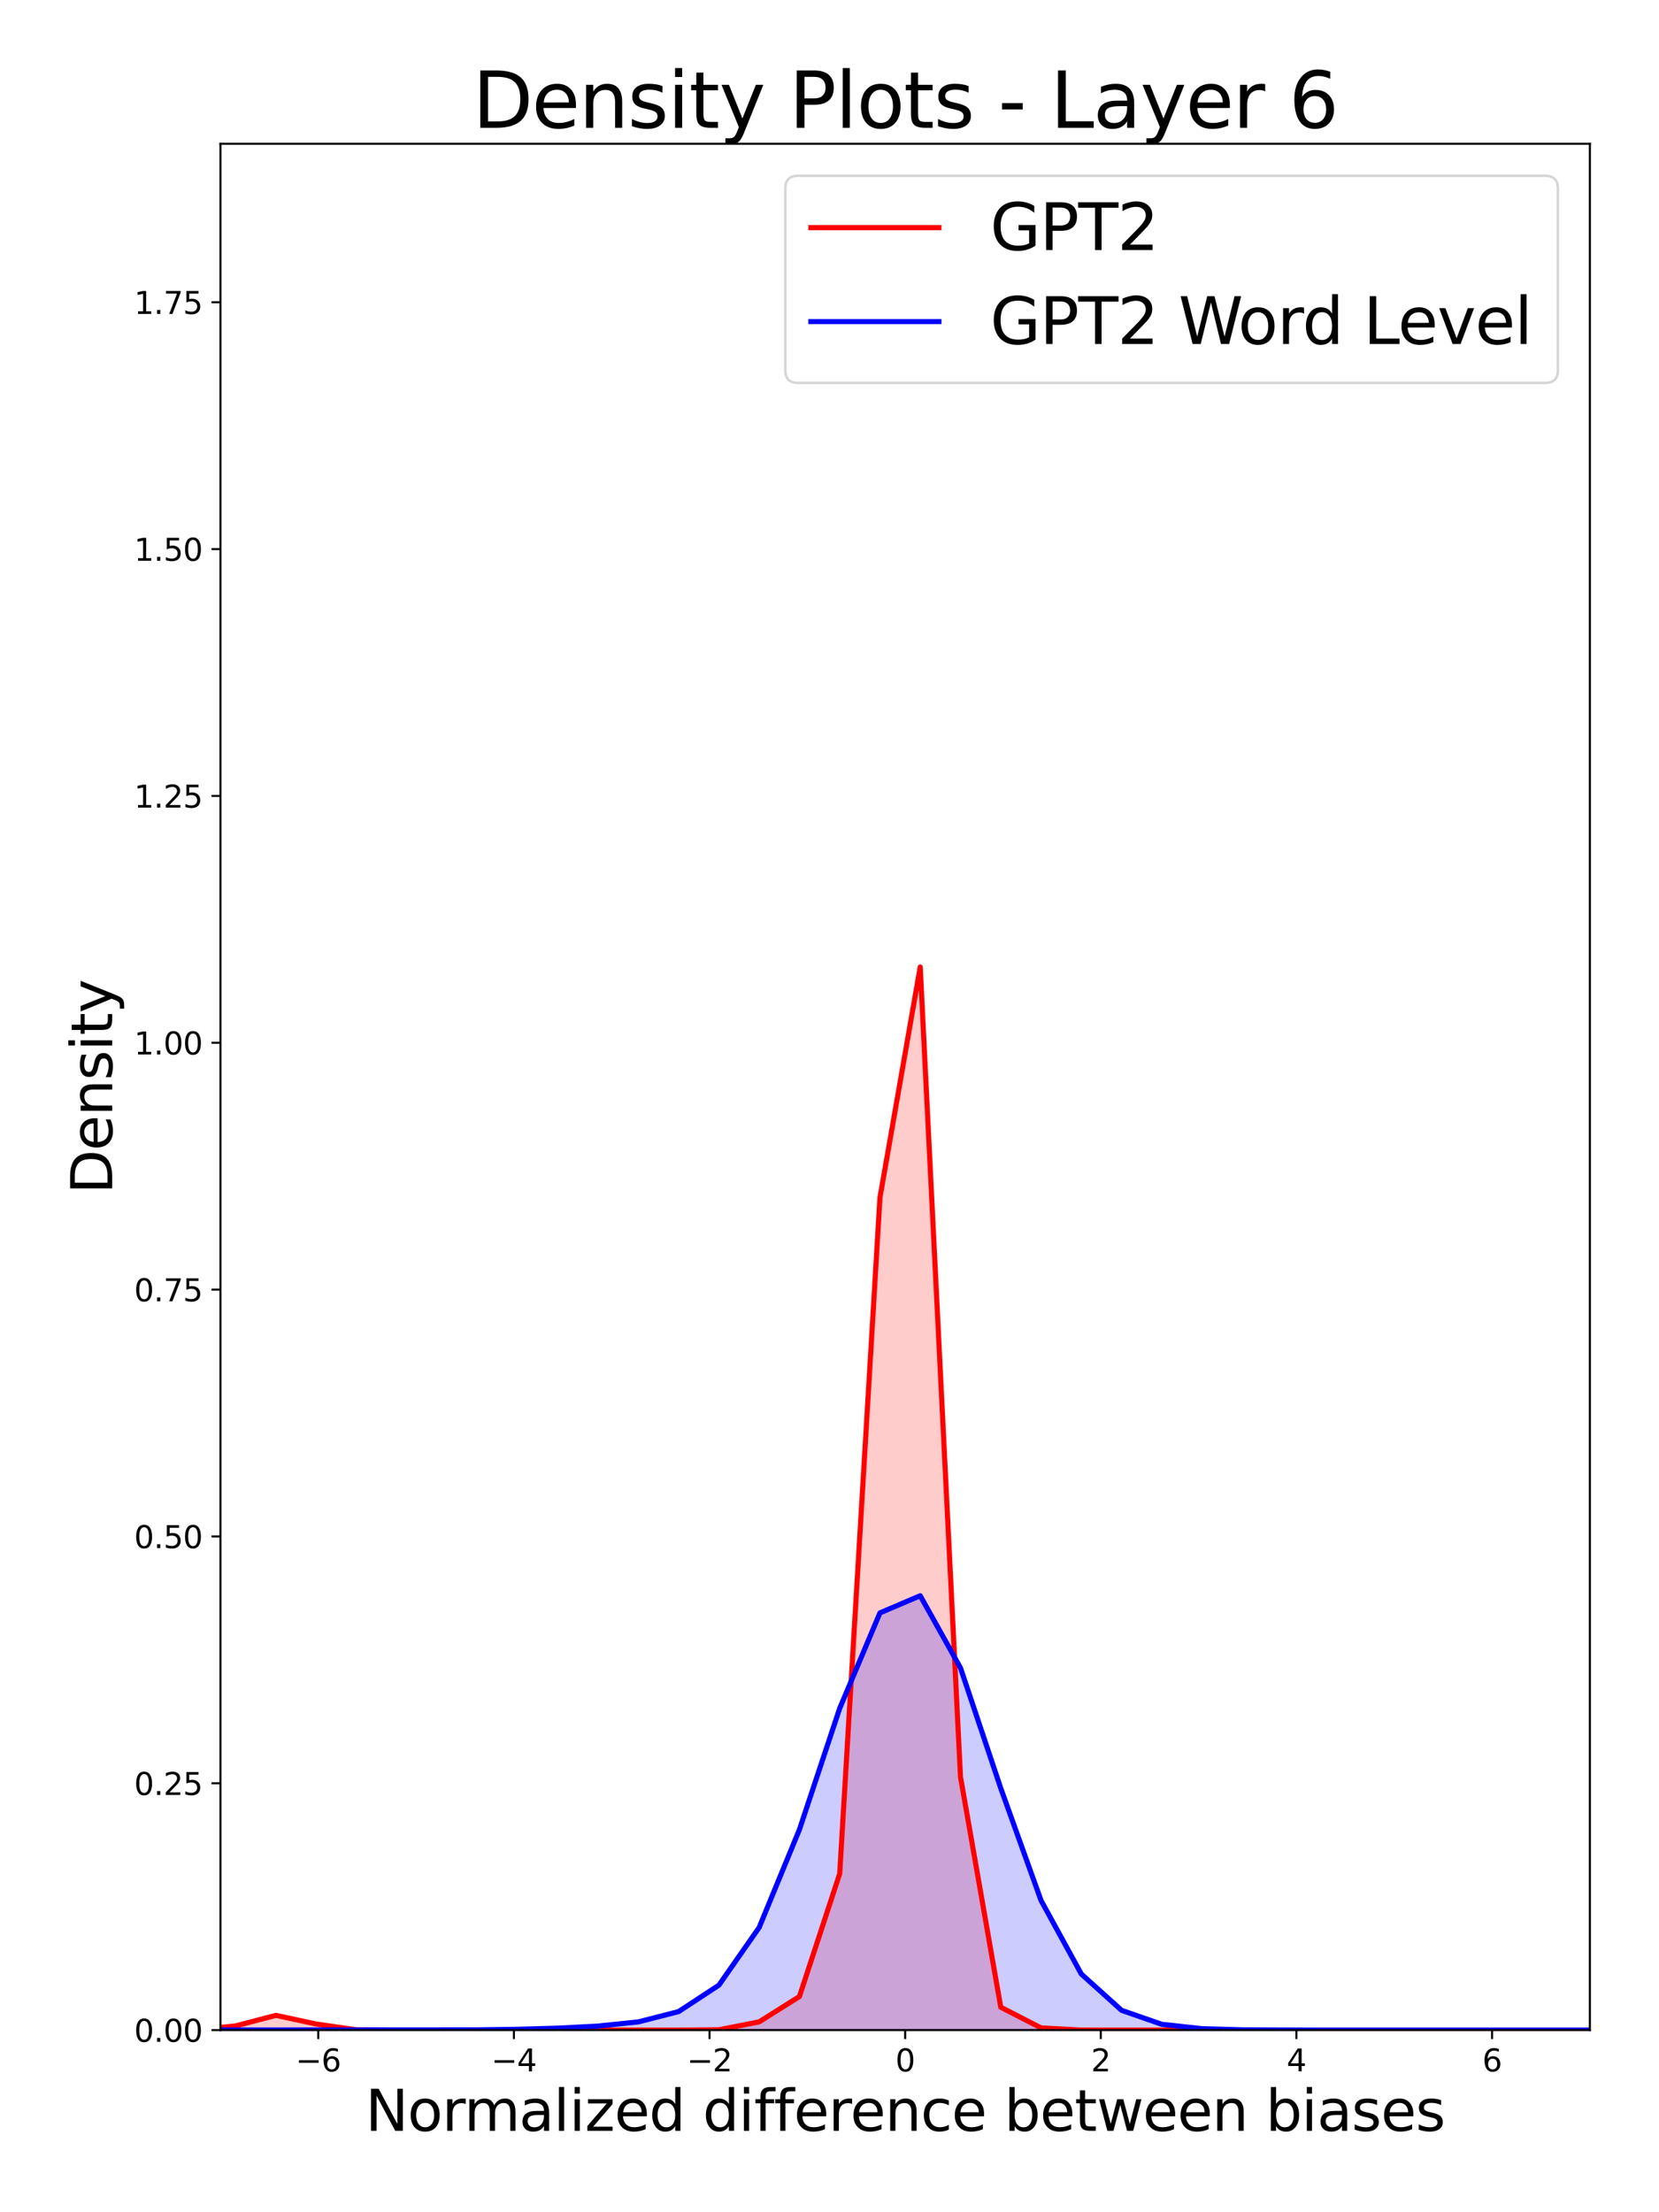 <?xml version="1.0" encoding="utf-8" standalone="no"?>
<!DOCTYPE svg PUBLIC "-//W3C//DTD SVG 1.1//EN"
  "http://www.w3.org/Graphics/SVG/1.1/DTD/svg11.dtd">
<svg xmlns:xlink="http://www.w3.org/1999/xlink" width="648pt" height="864pt" viewBox="0 0 648 864" xmlns="http://www.w3.org/2000/svg" version="1.1">
 <defs>
  <style type="text/css">*{stroke-linejoin: round; stroke-linecap: butt}</style>
 </defs>
 <g id="figure_1">
  <g id="patch_1">
   <path d="M 0 864 
L 648 864 
L 648 0 
L 0 0 
z
" style="fill: #ffffff"/>
  </g>
  <g id="axes_1">
   <g id="patch_2">
    <path d="M 86.105 792.88 
L 621 792.88 
L 621 56.16 
L 86.105 56.16 
z
" style="fill: #ffffff"/>
   </g>
   <g id="PolyCollection_1">
    <path d="M -568.598 792.88 
L -568.598 792.88 
L -552.869 792.88 
L -537.139 792.88 
L -521.41 792.88 
L -505.68 792.88 
L -489.951 792.88 
L -474.222 792.88 
L -458.492 792.88 
L -442.763 792.88 
L -427.033 792.88 
L -411.304 792.88 
L -395.574 792.88 
L -379.845 792.88 
L -364.115 792.88 
L -348.386 792.88 
L -332.656 792.88 
L -316.927 792.88 
L -301.198 792.88 
L -285.468 792.88 
L -269.739 792.88 
L -254.009 792.88 
L -238.28 792.88 
L -222.55 792.88 
L -206.821 792.88 
L -191.091 792.88 
L -175.362 792.88 
L -159.632 792.88 
L -143.903 792.88 
L -128.174 792.88 
L -112.444 792.88 
L -96.715 792.88 
L -80.985 792.88 
L -65.256 792.88 
L -49.526 792.88 
L -33.797 792.88 
L -18.067 792.88 
L -2.338 792.88 
L 13.391 792.88 
L 29.121 792.88 
L 44.85 792.88 
L 60.58 792.88 
L 76.309 792.825 
L 92.039 791.234 
L 107.768 787.11 
L 123.498 790.501 
L 139.227 792.765 
L 154.957 792.879 
L 170.686 792.88 
L 186.415 792.88 
L 202.145 792.88 
L 217.874 792.88 
L 233.604 792.88 
L 249.333 792.88 
L 265.063 792.879 
L 280.792 792.74 
L 296.522 789.657 
L 312.251 779.757 
L 327.981 731.8 
L 343.71 467.688 
L 359.439 377.663 
L 375.169 694.002 
L 390.898 783.934 
L 406.628 792.009 
L 422.357 792.864 
L 438.087 792.88 
L 453.816 792.88 
L 469.546 792.88 
L 485.275 792.88 
L 501.005 792.88 
L 516.734 792.88 
L 532.463 792.88 
L 548.193 792.88 
L 563.922 792.88 
L 579.652 792.88 
L 595.381 792.88 
L 611.111 792.88 
L 626.84 792.88 
L 642.57 792.88 
L 658.299 792.88 
L 674.029 792.88 
L 689.758 792.88 
L 705.487 792.88 
L 721.217 792.88 
L 736.946 792.88 
L 752.676 792.88 
L 768.405 792.88 
L 784.135 792.88 
L 799.864 792.88 
L 815.594 792.88 
L 831.323 792.88 
L 847.052 792.88 
L 862.782 792.88 
L 878.511 792.88 
L 894.241 792.88 
L 909.97 792.88 
L 925.7 792.88 
L 941.429 792.88 
L 957.159 792.88 
L 972.888 792.88 
L 988.618 792.88 
L 1004.347 792.88 
L 1020.076 792.88 
L 1035.806 792.88 
L 1051.535 792.88 
L 1067.265 792.88 
L 1082.994 792.88 
L 1098.724 792.88 
L 1114.453 792.88 
L 1130.183 792.88 
L 1145.912 792.88 
L 1161.642 792.88 
L 1177.371 792.88 
L 1193.1 792.88 
L 1208.83 792.88 
L 1224.559 792.88 
L 1240.289 792.88 
L 1256.018 792.88 
L 1271.748 792.88 
L 1287.477 792.88 
L 1303.207 792.88 
L 1318.936 792.88 
L 1334.666 792.88 
L 1350.395 792.88 
L 1366.124 792.88 
L 1381.854 792.88 
L 1397.583 792.88 
L 1413.313 792.88 
L 1429.042 792.88 
L 1444.772 792.88 
L 1460.501 792.88 
L 1476.231 792.88 
L 1491.96 792.88 
L 1507.69 792.88 
L 1523.419 792.88 
L 1539.148 792.88 
L 1554.878 792.88 
L 1570.607 792.88 
L 1586.337 792.88 
L 1602.066 792.88 
L 1617.796 792.88 
L 1633.525 792.88 
L 1649.255 792.88 
L 1664.984 792.88 
L 1680.713 792.88 
L 1696.443 792.88 
L 1712.172 792.88 
L 1727.902 792.88 
L 1743.631 792.88 
L 1759.361 792.88 
L 1775.09 792.88 
L 1790.82 792.88 
L 1806.549 792.88 
L 1822.279 792.88 
L 1838.008 792.88 
L 1853.737 792.88 
L 1869.467 792.88 
L 1885.196 792.88 
L 1900.926 792.88 
L 1916.655 792.88 
L 1932.385 792.88 
L 1948.114 792.88 
L 1963.844 792.88 
L 1979.573 792.88 
L 1995.303 792.88 
L 2011.032 792.88 
L 2026.761 792.88 
L 2042.491 792.88 
L 2058.22 792.88 
L 2073.95 792.88 
L 2089.679 792.88 
L 2105.409 792.88 
L 2121.138 792.88 
L 2136.868 792.88 
L 2152.597 792.88 
L 2168.327 792.88 
L 2184.056 792.88 
L 2199.785 792.88 
L 2215.515 792.88 
L 2231.244 792.88 
L 2246.974 792.88 
L 2262.703 792.88 
L 2278.433 792.88 
L 2294.162 792.88 
L 2309.892 792.88 
L 2325.621 792.88 
L 2341.351 792.88 
L 2357.08 792.88 
L 2372.809 792.88 
L 2388.539 792.88 
L 2404.268 792.88 
L 2419.998 792.88 
L 2435.727 792.88 
L 2451.457 792.88 
L 2467.186 792.88 
L 2482.916 792.88 
L 2498.645 792.88 
L 2514.375 792.88 
L 2530.104 792.88 
L 2545.833 792.88 
L 2561.563 792.88 
L 2561.563 792.88 
L 2561.563 792.88 
L 2545.833 792.88 
L 2530.104 792.88 
L 2514.375 792.88 
L 2498.645 792.88 
L 2482.916 792.88 
L 2467.186 792.88 
L 2451.457 792.88 
L 2435.727 792.88 
L 2419.998 792.88 
L 2404.268 792.88 
L 2388.539 792.88 
L 2372.809 792.88 
L 2357.08 792.88 
L 2341.351 792.88 
L 2325.621 792.88 
L 2309.892 792.88 
L 2294.162 792.88 
L 2278.433 792.88 
L 2262.703 792.88 
L 2246.974 792.88 
L 2231.244 792.88 
L 2215.515 792.88 
L 2199.785 792.88 
L 2184.056 792.88 
L 2168.327 792.88 
L 2152.597 792.88 
L 2136.868 792.88 
L 2121.138 792.88 
L 2105.409 792.88 
L 2089.679 792.88 
L 2073.95 792.88 
L 2058.22 792.88 
L 2042.491 792.88 
L 2026.761 792.88 
L 2011.032 792.88 
L 1995.303 792.88 
L 1979.573 792.88 
L 1963.844 792.88 
L 1948.114 792.88 
L 1932.385 792.88 
L 1916.655 792.88 
L 1900.926 792.88 
L 1885.196 792.88 
L 1869.467 792.88 
L 1853.737 792.88 
L 1838.008 792.88 
L 1822.279 792.88 
L 1806.549 792.88 
L 1790.82 792.88 
L 1775.09 792.88 
L 1759.361 792.88 
L 1743.631 792.88 
L 1727.902 792.88 
L 1712.172 792.88 
L 1696.443 792.88 
L 1680.713 792.88 
L 1664.984 792.88 
L 1649.255 792.88 
L 1633.525 792.88 
L 1617.796 792.88 
L 1602.066 792.88 
L 1586.337 792.88 
L 1570.607 792.88 
L 1554.878 792.88 
L 1539.148 792.88 
L 1523.419 792.88 
L 1507.69 792.88 
L 1491.96 792.88 
L 1476.231 792.88 
L 1460.501 792.88 
L 1444.772 792.88 
L 1429.042 792.88 
L 1413.313 792.88 
L 1397.583 792.88 
L 1381.854 792.88 
L 1366.124 792.88 
L 1350.395 792.88 
L 1334.666 792.88 
L 1318.936 792.88 
L 1303.207 792.88 
L 1287.477 792.88 
L 1271.748 792.88 
L 1256.018 792.88 
L 1240.289 792.88 
L 1224.559 792.88 
L 1208.83 792.88 
L 1193.1 792.88 
L 1177.371 792.88 
L 1161.642 792.88 
L 1145.912 792.88 
L 1130.183 792.88 
L 1114.453 792.88 
L 1098.724 792.88 
L 1082.994 792.88 
L 1067.265 792.88 
L 1051.535 792.88 
L 1035.806 792.88 
L 1020.076 792.88 
L 1004.347 792.88 
L 988.618 792.88 
L 972.888 792.88 
L 957.159 792.88 
L 941.429 792.88 
L 925.7 792.88 
L 909.97 792.88 
L 894.241 792.88 
L 878.511 792.88 
L 862.782 792.88 
L 847.052 792.88 
L 831.323 792.88 
L 815.594 792.88 
L 799.864 792.88 
L 784.135 792.88 
L 768.405 792.88 
L 752.676 792.88 
L 736.946 792.88 
L 721.217 792.88 
L 705.487 792.88 
L 689.758 792.88 
L 674.029 792.88 
L 658.299 792.88 
L 642.57 792.88 
L 626.84 792.88 
L 611.111 792.88 
L 595.381 792.88 
L 579.652 792.88 
L 563.922 792.88 
L 548.193 792.88 
L 532.463 792.88 
L 516.734 792.88 
L 501.005 792.88 
L 485.275 792.88 
L 469.546 792.88 
L 453.816 792.88 
L 438.087 792.88 
L 422.357 792.88 
L 406.628 792.88 
L 390.898 792.88 
L 375.169 792.88 
L 359.439 792.88 
L 343.71 792.88 
L 327.981 792.88 
L 312.251 792.88 
L 296.522 792.88 
L 280.792 792.88 
L 265.063 792.88 
L 249.333 792.88 
L 233.604 792.88 
L 217.874 792.88 
L 202.145 792.88 
L 186.415 792.88 
L 170.686 792.88 
L 154.957 792.88 
L 139.227 792.88 
L 123.498 792.88 
L 107.768 792.88 
L 92.039 792.88 
L 76.309 792.88 
L 60.58 792.88 
L 44.85 792.88 
L 29.121 792.88 
L 13.391 792.88 
L -2.338 792.88 
L -18.067 792.88 
L -33.797 792.88 
L -49.526 792.88 
L -65.256 792.88 
L -80.985 792.88 
L -96.715 792.88 
L -112.444 792.88 
L -128.174 792.88 
L -143.903 792.88 
L -159.632 792.88 
L -175.362 792.88 
L -191.091 792.88 
L -206.821 792.88 
L -222.55 792.88 
L -238.28 792.88 
L -254.009 792.88 
L -269.739 792.88 
L -285.468 792.88 
L -301.198 792.88 
L -316.927 792.88 
L -332.656 792.88 
L -348.386 792.88 
L -364.115 792.88 
L -379.845 792.88 
L -395.574 792.88 
L -411.304 792.88 
L -427.033 792.88 
L -442.763 792.88 
L -458.492 792.88 
L -474.222 792.88 
L -489.951 792.88 
L -505.68 792.88 
L -521.41 792.88 
L -537.139 792.88 
L -552.869 792.88 
L -568.598 792.88 
z
" clip-path="url(#pb8ad96d0f2)" style="fill: #ff0000; fill-opacity: 0.2; stroke: #ff0000; stroke-opacity: 0.2"/>
   </g>
   <g id="PolyCollection_2">
    <path d="M -568.598 792.88 
L -568.598 792.88 
L -552.869 792.88 
L -537.139 792.879 
L -521.41 792.874 
L -505.68 792.853 
L -489.951 792.781 
L -474.222 792.592 
L -458.492 792.217 
L -442.763 791.678 
L -427.033 791.16 
L -411.304 790.941 
L -395.574 791.157 
L -379.845 791.673 
L -364.115 792.213 
L -348.386 792.59 
L -332.656 792.78 
L -316.927 792.853 
L -301.198 792.874 
L -285.468 792.879 
L -269.739 792.88 
L -254.009 792.88 
L -238.28 792.88 
L -222.55 792.88 
L -206.821 792.88 
L -191.091 792.88 
L -175.362 792.88 
L -159.632 792.88 
L -143.903 792.88 
L -128.174 792.88 
L -112.444 792.88 
L -96.715 792.88 
L -80.985 792.88 
L -65.256 792.88 
L -49.526 792.88 
L -33.797 792.88 
L -18.067 792.88 
L -2.338 792.88 
L 13.391 792.88 
L 29.121 792.88 
L 44.85 792.88 
L 60.58 792.88 
L 76.309 792.88 
L 92.039 792.88 
L 107.768 792.88 
L 123.498 792.88 
L 139.227 792.879 
L 154.957 792.874 
L 170.686 792.85 
L 186.415 792.77 
L 202.145 792.559 
L 217.874 792.114 
L 233.604 791.296 
L 249.333 789.665 
L 265.063 785.641 
L 280.792 775.325 
L 296.522 752.799 
L 312.251 714.557 
L 327.981 667.204 
L 343.71 629.92 
L 359.439 623.222 
L 375.169 651.416 
L 390.898 698.415 
L 406.628 742.239 
L 422.357 770.963 
L 438.087 785.146 
L 453.816 790.621 
L 469.546 792.324 
L 485.275 792.762 
L 501.005 792.859 
L 516.734 792.877 
L 532.463 792.88 
L 548.193 792.88 
L 563.922 792.88 
L 579.652 792.88 
L 595.381 792.88 
L 611.111 792.88 
L 626.84 792.88 
L 642.57 792.88 
L 658.299 792.88 
L 674.029 792.88 
L 689.758 792.88 
L 705.487 792.88 
L 721.217 792.88 
L 736.946 792.88 
L 752.676 792.88 
L 768.405 792.88 
L 784.135 792.88 
L 799.864 792.88 
L 815.594 792.88 
L 831.323 792.88 
L 847.052 792.88 
L 862.782 792.88 
L 878.511 792.88 
L 894.241 792.88 
L 909.97 792.88 
L 925.7 792.88 
L 941.429 792.88 
L 957.159 792.88 
L 972.888 792.88 
L 988.618 792.88 
L 1004.347 792.88 
L 1020.076 792.88 
L 1035.806 792.88 
L 1051.535 792.88 
L 1067.265 792.88 
L 1082.994 792.88 
L 1098.724 792.88 
L 1114.453 792.88 
L 1130.183 792.88 
L 1145.912 792.88 
L 1161.642 792.88 
L 1177.371 792.88 
L 1193.1 792.88 
L 1208.83 792.88 
L 1224.559 792.88 
L 1240.289 792.88 
L 1256.018 792.88 
L 1271.748 792.88 
L 1287.477 792.88 
L 1303.207 792.88 
L 1318.936 792.88 
L 1334.666 792.88 
L 1350.395 792.88 
L 1366.124 792.88 
L 1381.854 792.88 
L 1397.583 792.88 
L 1413.313 792.88 
L 1429.042 792.88 
L 1444.772 792.88 
L 1460.501 792.88 
L 1476.231 792.88 
L 1491.96 792.88 
L 1507.69 792.88 
L 1523.419 792.88 
L 1539.148 792.88 
L 1554.878 792.88 
L 1570.607 792.88 
L 1586.337 792.88 
L 1602.066 792.88 
L 1617.796 792.88 
L 1633.525 792.88 
L 1649.255 792.88 
L 1664.984 792.88 
L 1680.713 792.88 
L 1696.443 792.88 
L 1712.172 792.88 
L 1727.902 792.88 
L 1743.631 792.88 
L 1759.361 792.88 
L 1775.09 792.88 
L 1790.82 792.88 
L 1806.549 792.88 
L 1822.279 792.88 
L 1838.008 792.88 
L 1853.737 792.88 
L 1869.467 792.88 
L 1885.196 792.88 
L 1900.926 792.88 
L 1916.655 792.88 
L 1932.385 792.88 
L 1948.114 792.88 
L 1963.844 792.88 
L 1979.573 792.88 
L 1995.303 792.88 
L 2011.032 792.88 
L 2026.761 792.88 
L 2042.491 792.88 
L 2058.22 792.88 
L 2073.95 792.88 
L 2089.679 792.88 
L 2105.409 792.88 
L 2121.138 792.88 
L 2136.868 792.88 
L 2152.597 792.88 
L 2168.327 792.88 
L 2184.056 792.88 
L 2199.785 792.88 
L 2215.515 792.88 
L 2231.244 792.88 
L 2246.974 792.88 
L 2262.703 792.88 
L 2278.433 792.88 
L 2294.162 792.88 
L 2309.892 792.88 
L 2325.621 792.88 
L 2341.351 792.88 
L 2357.08 792.88 
L 2372.809 792.88 
L 2388.539 792.88 
L 2404.268 792.88 
L 2419.998 792.88 
L 2435.727 792.88 
L 2451.457 792.88 
L 2467.186 792.88 
L 2482.916 792.88 
L 2498.645 792.88 
L 2514.375 792.88 
L 2530.104 792.88 
L 2545.833 792.88 
L 2561.563 792.88 
L 2561.563 792.88 
L 2561.563 792.88 
L 2545.833 792.88 
L 2530.104 792.88 
L 2514.375 792.88 
L 2498.645 792.88 
L 2482.916 792.88 
L 2467.186 792.88 
L 2451.457 792.88 
L 2435.727 792.88 
L 2419.998 792.88 
L 2404.268 792.88 
L 2388.539 792.88 
L 2372.809 792.88 
L 2357.08 792.88 
L 2341.351 792.88 
L 2325.621 792.88 
L 2309.892 792.88 
L 2294.162 792.88 
L 2278.433 792.88 
L 2262.703 792.88 
L 2246.974 792.88 
L 2231.244 792.88 
L 2215.515 792.88 
L 2199.785 792.88 
L 2184.056 792.88 
L 2168.327 792.88 
L 2152.597 792.88 
L 2136.868 792.88 
L 2121.138 792.88 
L 2105.409 792.88 
L 2089.679 792.88 
L 2073.95 792.88 
L 2058.22 792.88 
L 2042.491 792.88 
L 2026.761 792.88 
L 2011.032 792.88 
L 1995.303 792.88 
L 1979.573 792.88 
L 1963.844 792.88 
L 1948.114 792.88 
L 1932.385 792.88 
L 1916.655 792.88 
L 1900.926 792.88 
L 1885.196 792.88 
L 1869.467 792.88 
L 1853.737 792.88 
L 1838.008 792.88 
L 1822.279 792.88 
L 1806.549 792.88 
L 1790.82 792.88 
L 1775.09 792.88 
L 1759.361 792.88 
L 1743.631 792.88 
L 1727.902 792.88 
L 1712.172 792.88 
L 1696.443 792.88 
L 1680.713 792.88 
L 1664.984 792.88 
L 1649.255 792.88 
L 1633.525 792.88 
L 1617.796 792.88 
L 1602.066 792.88 
L 1586.337 792.88 
L 1570.607 792.88 
L 1554.878 792.88 
L 1539.148 792.88 
L 1523.419 792.88 
L 1507.69 792.88 
L 1491.96 792.88 
L 1476.231 792.88 
L 1460.501 792.88 
L 1444.772 792.88 
L 1429.042 792.88 
L 1413.313 792.88 
L 1397.583 792.88 
L 1381.854 792.88 
L 1366.124 792.88 
L 1350.395 792.88 
L 1334.666 792.88 
L 1318.936 792.88 
L 1303.207 792.88 
L 1287.477 792.88 
L 1271.748 792.88 
L 1256.018 792.88 
L 1240.289 792.88 
L 1224.559 792.88 
L 1208.83 792.88 
L 1193.1 792.88 
L 1177.371 792.88 
L 1161.642 792.88 
L 1145.912 792.88 
L 1130.183 792.88 
L 1114.453 792.88 
L 1098.724 792.88 
L 1082.994 792.88 
L 1067.265 792.88 
L 1051.535 792.88 
L 1035.806 792.88 
L 1020.076 792.88 
L 1004.347 792.88 
L 988.618 792.88 
L 972.888 792.88 
L 957.159 792.88 
L 941.429 792.88 
L 925.7 792.88 
L 909.97 792.88 
L 894.241 792.88 
L 878.511 792.88 
L 862.782 792.88 
L 847.052 792.88 
L 831.323 792.88 
L 815.594 792.88 
L 799.864 792.88 
L 784.135 792.88 
L 768.405 792.88 
L 752.676 792.88 
L 736.946 792.88 
L 721.217 792.88 
L 705.487 792.88 
L 689.758 792.88 
L 674.029 792.88 
L 658.299 792.88 
L 642.57 792.88 
L 626.84 792.88 
L 611.111 792.88 
L 595.381 792.88 
L 579.652 792.88 
L 563.922 792.88 
L 548.193 792.88 
L 532.463 792.88 
L 516.734 792.88 
L 501.005 792.88 
L 485.275 792.88 
L 469.546 792.88 
L 453.816 792.88 
L 438.087 792.88 
L 422.357 792.88 
L 406.628 792.88 
L 390.898 792.88 
L 375.169 792.88 
L 359.439 792.88 
L 343.71 792.88 
L 327.981 792.88 
L 312.251 792.88 
L 296.522 792.88 
L 280.792 792.88 
L 265.063 792.88 
L 249.333 792.88 
L 233.604 792.88 
L 217.874 792.88 
L 202.145 792.88 
L 186.415 792.88 
L 170.686 792.88 
L 154.957 792.88 
L 139.227 792.88 
L 123.498 792.88 
L 107.768 792.88 
L 92.039 792.88 
L 76.309 792.88 
L 60.58 792.88 
L 44.85 792.88 
L 29.121 792.88 
L 13.391 792.88 
L -2.338 792.88 
L -18.067 792.88 
L -33.797 792.88 
L -49.526 792.88 
L -65.256 792.88 
L -80.985 792.88 
L -96.715 792.88 
L -112.444 792.88 
L -128.174 792.88 
L -143.903 792.88 
L -159.632 792.88 
L -175.362 792.88 
L -191.091 792.88 
L -206.821 792.88 
L -222.55 792.88 
L -238.28 792.88 
L -254.009 792.88 
L -269.739 792.88 
L -285.468 792.88 
L -301.198 792.88 
L -316.927 792.88 
L -332.656 792.88 
L -348.386 792.88 
L -364.115 792.88 
L -379.845 792.88 
L -395.574 792.88 
L -411.304 792.88 
L -427.033 792.88 
L -442.763 792.88 
L -458.492 792.88 
L -474.222 792.88 
L -489.951 792.88 
L -505.68 792.88 
L -521.41 792.88 
L -537.139 792.88 
L -552.869 792.88 
L -568.598 792.88 
z
" clip-path="url(#pb8ad96d0f2)" style="fill: #0000ff; fill-opacity: 0.2; stroke: #0000ff; stroke-opacity: 0.2"/>
   </g>
   <g id="matplotlib.axis_1">
    <g id="xtick_1">
     <g id="line2d_1">
      <defs>
       <path id="m86fc4f20f4" d="M 0 0 
L 0 3.5 
" style="stroke: #000000; stroke-width: 0.8"/>
      </defs>
      <g>
       <use xlink:href="#m86fc4f20f4" x="124.312" y="792.88" style="stroke: #000000; stroke-width: 0.8"/>
      </g>
     </g>
     <g id="text_1">
      <!-- −6 -->
      <g transform="translate(115.466 808.998) scale(0.12 -0.12)">
       <defs>
        <path id="DejaVuSans-2212" d="M 678 2272 
L 4684 2272 
L 4684 1741 
L 678 1741 
L 678 2272 
z
" transform="scale(0.016)"/>
        <path id="DejaVuSans-36" d="M 2113 2584 
Q 1688 2584 1439 2293 
Q 1191 2003 1191 1497 
Q 1191 994 1439 701 
Q 1688 409 2113 409 
Q 2538 409 2786 701 
Q 3034 994 3034 1497 
Q 3034 2003 2786 2293 
Q 2538 2584 2113 2584 
z
M 3366 4563 
L 3366 3988 
Q 3128 4100 2886 4159 
Q 2644 4219 2406 4219 
Q 1781 4219 1451 3797 
Q 1122 3375 1075 2522 
Q 1259 2794 1537 2939 
Q 1816 3084 2150 3084 
Q 2853 3084 3261 2657 
Q 3669 2231 3669 1497 
Q 3669 778 3244 343 
Q 2819 -91 2113 -91 
Q 1303 -91 875 529 
Q 447 1150 447 2328 
Q 447 3434 972 4092 
Q 1497 4750 2381 4750 
Q 2619 4750 2861 4703 
Q 3103 4656 3366 4563 
z
" transform="scale(0.016)"/>
       </defs>
       <use xlink:href="#DejaVuSans-2212"/>
       <use xlink:href="#DejaVuSans-36" x="83.789"/>
      </g>
     </g>
    </g>
    <g id="xtick_2">
     <g id="line2d_2">
      <g>
       <use xlink:href="#m86fc4f20f4" x="200.725" y="792.88" style="stroke: #000000; stroke-width: 0.8"/>
      </g>
     </g>
     <g id="text_2">
      <!-- −4 -->
      <g transform="translate(191.88 808.998) scale(0.12 -0.12)">
       <defs>
        <path id="DejaVuSans-34" d="M 2419 4116 
L 825 1625 
L 2419 1625 
L 2419 4116 
z
M 2253 4666 
L 3047 4666 
L 3047 1625 
L 3713 1625 
L 3713 1100 
L 3047 1100 
L 3047 0 
L 2419 0 
L 2419 1100 
L 313 1100 
L 313 1709 
L 2253 4666 
z
" transform="scale(0.016)"/>
       </defs>
       <use xlink:href="#DejaVuSans-2212"/>
       <use xlink:href="#DejaVuSans-34" x="83.789"/>
      </g>
     </g>
    </g>
    <g id="xtick_3">
     <g id="line2d_3">
      <g>
       <use xlink:href="#m86fc4f20f4" x="277.139" y="792.88" style="stroke: #000000; stroke-width: 0.8"/>
      </g>
     </g>
     <g id="text_3">
      <!-- −2 -->
      <g transform="translate(268.294 808.998) scale(0.12 -0.12)">
       <defs>
        <path id="DejaVuSans-32" d="M 1228 531 
L 3431 531 
L 3431 0 
L 469 0 
L 469 531 
Q 828 903 1448 1529 
Q 2069 2156 2228 2338 
Q 2531 2678 2651 2914 
Q 2772 3150 2772 3378 
Q 2772 3750 2511 3984 
Q 2250 4219 1831 4219 
Q 1534 4219 1204 4116 
Q 875 4013 500 3803 
L 500 4441 
Q 881 4594 1212 4672 
Q 1544 4750 1819 4750 
Q 2544 4750 2975 4387 
Q 3406 4025 3406 3419 
Q 3406 3131 3298 2873 
Q 3191 2616 2906 2266 
Q 2828 2175 2409 1742 
Q 1991 1309 1228 531 
z
" transform="scale(0.016)"/>
       </defs>
       <use xlink:href="#DejaVuSans-2212"/>
       <use xlink:href="#DejaVuSans-32" x="83.789"/>
      </g>
     </g>
    </g>
    <g id="xtick_4">
     <g id="line2d_4">
      <g>
       <use xlink:href="#m86fc4f20f4" x="353.553" y="792.88" style="stroke: #000000; stroke-width: 0.8"/>
      </g>
     </g>
     <g id="text_4">
      <!-- 0 -->
      <g transform="translate(349.735 808.998) scale(0.12 -0.12)">
       <defs>
        <path id="DejaVuSans-30" d="M 2034 4250 
Q 1547 4250 1301 3770 
Q 1056 3291 1056 2328 
Q 1056 1369 1301 889 
Q 1547 409 2034 409 
Q 2525 409 2770 889 
Q 3016 1369 3016 2328 
Q 3016 3291 2770 3770 
Q 2525 4250 2034 4250 
z
M 2034 4750 
Q 2819 4750 3233 4129 
Q 3647 3509 3647 2328 
Q 3647 1150 3233 529 
Q 2819 -91 2034 -91 
Q 1250 -91 836 529 
Q 422 1150 422 2328 
Q 422 3509 836 4129 
Q 1250 4750 2034 4750 
z
" transform="scale(0.016)"/>
       </defs>
       <use xlink:href="#DejaVuSans-30"/>
      </g>
     </g>
    </g>
    <g id="xtick_5">
     <g id="line2d_5">
      <g>
       <use xlink:href="#m86fc4f20f4" x="429.966" y="792.88" style="stroke: #000000; stroke-width: 0.8"/>
      </g>
     </g>
     <g id="text_5">
      <!-- 2 -->
      <g transform="translate(426.149 808.998) scale(0.12 -0.12)">
       <use xlink:href="#DejaVuSans-32"/>
      </g>
     </g>
    </g>
    <g id="xtick_6">
     <g id="line2d_6">
      <g>
       <use xlink:href="#m86fc4f20f4" x="506.38" y="792.88" style="stroke: #000000; stroke-width: 0.8"/>
      </g>
     </g>
     <g id="text_6">
      <!-- 4 -->
      <g transform="translate(502.562 808.998) scale(0.12 -0.12)">
       <use xlink:href="#DejaVuSans-34"/>
      </g>
     </g>
    </g>
    <g id="xtick_7">
     <g id="line2d_7">
      <g>
       <use xlink:href="#m86fc4f20f4" x="582.793" y="792.88" style="stroke: #000000; stroke-width: 0.8"/>
      </g>
     </g>
     <g id="text_7">
      <!-- 6 -->
      <g transform="translate(578.976 808.998) scale(0.12 -0.12)">
       <use xlink:href="#DejaVuSans-36"/>
      </g>
     </g>
    </g>
    <g id="text_8">
     <!-- Normalized difference between biases -->
     <g transform="translate(142.722 832.21) scale(0.22 -0.22)">
      <defs>
       <path id="DejaVuSans-4e" d="M 628 4666 
L 1478 4666 
L 3547 763 
L 3547 4666 
L 4159 4666 
L 4159 0 
L 3309 0 
L 1241 3903 
L 1241 0 
L 628 0 
L 628 4666 
z
" transform="scale(0.016)"/>
       <path id="DejaVuSans-6f" d="M 1959 3097 
Q 1497 3097 1228 2736 
Q 959 2375 959 1747 
Q 959 1119 1226 758 
Q 1494 397 1959 397 
Q 2419 397 2687 759 
Q 2956 1122 2956 1747 
Q 2956 2369 2687 2733 
Q 2419 3097 1959 3097 
z
M 1959 3584 
Q 2709 3584 3137 3096 
Q 3566 2609 3566 1747 
Q 3566 888 3137 398 
Q 2709 -91 1959 -91 
Q 1206 -91 779 398 
Q 353 888 353 1747 
Q 353 2609 779 3096 
Q 1206 3584 1959 3584 
z
" transform="scale(0.016)"/>
       <path id="DejaVuSans-72" d="M 2631 2963 
Q 2534 3019 2420 3045 
Q 2306 3072 2169 3072 
Q 1681 3072 1420 2755 
Q 1159 2438 1159 1844 
L 1159 0 
L 581 0 
L 581 3500 
L 1159 3500 
L 1159 2956 
Q 1341 3275 1631 3429 
Q 1922 3584 2338 3584 
Q 2397 3584 2469 3576 
Q 2541 3569 2628 3553 
L 2631 2963 
z
" transform="scale(0.016)"/>
       <path id="DejaVuSans-6d" d="M 3328 2828 
Q 3544 3216 3844 3400 
Q 4144 3584 4550 3584 
Q 5097 3584 5394 3201 
Q 5691 2819 5691 2113 
L 5691 0 
L 5113 0 
L 5113 2094 
Q 5113 2597 4934 2840 
Q 4756 3084 4391 3084 
Q 3944 3084 3684 2787 
Q 3425 2491 3425 1978 
L 3425 0 
L 2847 0 
L 2847 2094 
Q 2847 2600 2669 2842 
Q 2491 3084 2119 3084 
Q 1678 3084 1418 2786 
Q 1159 2488 1159 1978 
L 1159 0 
L 581 0 
L 581 3500 
L 1159 3500 
L 1159 2956 
Q 1356 3278 1631 3431 
Q 1906 3584 2284 3584 
Q 2666 3584 2933 3390 
Q 3200 3197 3328 2828 
z
" transform="scale(0.016)"/>
       <path id="DejaVuSans-61" d="M 2194 1759 
Q 1497 1759 1228 1600 
Q 959 1441 959 1056 
Q 959 750 1161 570 
Q 1363 391 1709 391 
Q 2188 391 2477 730 
Q 2766 1069 2766 1631 
L 2766 1759 
L 2194 1759 
z
M 3341 1997 
L 3341 0 
L 2766 0 
L 2766 531 
Q 2569 213 2275 61 
Q 1981 -91 1556 -91 
Q 1019 -91 701 211 
Q 384 513 384 1019 
Q 384 1609 779 1909 
Q 1175 2209 1959 2209 
L 2766 2209 
L 2766 2266 
Q 2766 2663 2505 2880 
Q 2244 3097 1772 3097 
Q 1472 3097 1187 3025 
Q 903 2953 641 2809 
L 641 3341 
Q 956 3463 1253 3523 
Q 1550 3584 1831 3584 
Q 2591 3584 2966 3190 
Q 3341 2797 3341 1997 
z
" transform="scale(0.016)"/>
       <path id="DejaVuSans-6c" d="M 603 4863 
L 1178 4863 
L 1178 0 
L 603 0 
L 603 4863 
z
" transform="scale(0.016)"/>
       <path id="DejaVuSans-69" d="M 603 3500 
L 1178 3500 
L 1178 0 
L 603 0 
L 603 3500 
z
M 603 4863 
L 1178 4863 
L 1178 4134 
L 603 4134 
L 603 4863 
z
" transform="scale(0.016)"/>
       <path id="DejaVuSans-7a" d="M 353 3500 
L 3084 3500 
L 3084 2975 
L 922 459 
L 3084 459 
L 3084 0 
L 275 0 
L 275 525 
L 2438 3041 
L 353 3041 
L 353 3500 
z
" transform="scale(0.016)"/>
       <path id="DejaVuSans-65" d="M 3597 1894 
L 3597 1613 
L 953 1613 
Q 991 1019 1311 708 
Q 1631 397 2203 397 
Q 2534 397 2845 478 
Q 3156 559 3463 722 
L 3463 178 
Q 3153 47 2828 -22 
Q 2503 -91 2169 -91 
Q 1331 -91 842 396 
Q 353 884 353 1716 
Q 353 2575 817 3079 
Q 1281 3584 2069 3584 
Q 2775 3584 3186 3129 
Q 3597 2675 3597 1894 
z
M 3022 2063 
Q 3016 2534 2758 2815 
Q 2500 3097 2075 3097 
Q 1594 3097 1305 2825 
Q 1016 2553 972 2059 
L 3022 2063 
z
" transform="scale(0.016)"/>
       <path id="DejaVuSans-64" d="M 2906 2969 
L 2906 4863 
L 3481 4863 
L 3481 0 
L 2906 0 
L 2906 525 
Q 2725 213 2448 61 
Q 2172 -91 1784 -91 
Q 1150 -91 751 415 
Q 353 922 353 1747 
Q 353 2572 751 3078 
Q 1150 3584 1784 3584 
Q 2172 3584 2448 3432 
Q 2725 3281 2906 2969 
z
M 947 1747 
Q 947 1113 1208 752 
Q 1469 391 1925 391 
Q 2381 391 2643 752 
Q 2906 1113 2906 1747 
Q 2906 2381 2643 2742 
Q 2381 3103 1925 3103 
Q 1469 3103 1208 2742 
Q 947 2381 947 1747 
z
" transform="scale(0.016)"/>
       <path id="DejaVuSans-20" transform="scale(0.016)"/>
       <path id="DejaVuSans-66" d="M 2375 4863 
L 2375 4384 
L 1825 4384 
Q 1516 4384 1395 4259 
Q 1275 4134 1275 3809 
L 1275 3500 
L 2222 3500 
L 2222 3053 
L 1275 3053 
L 1275 0 
L 697 0 
L 697 3053 
L 147 3053 
L 147 3500 
L 697 3500 
L 697 3744 
Q 697 4328 969 4595 
Q 1241 4863 1831 4863 
L 2375 4863 
z
" transform="scale(0.016)"/>
       <path id="DejaVuSans-6e" d="M 3513 2113 
L 3513 0 
L 2938 0 
L 2938 2094 
Q 2938 2591 2744 2837 
Q 2550 3084 2163 3084 
Q 1697 3084 1428 2787 
Q 1159 2491 1159 1978 
L 1159 0 
L 581 0 
L 581 3500 
L 1159 3500 
L 1159 2956 
Q 1366 3272 1645 3428 
Q 1925 3584 2291 3584 
Q 2894 3584 3203 3211 
Q 3513 2838 3513 2113 
z
" transform="scale(0.016)"/>
       <path id="DejaVuSans-63" d="M 3122 3366 
L 3122 2828 
Q 2878 2963 2633 3030 
Q 2388 3097 2138 3097 
Q 1578 3097 1268 2742 
Q 959 2388 959 1747 
Q 959 1106 1268 751 
Q 1578 397 2138 397 
Q 2388 397 2633 464 
Q 2878 531 3122 666 
L 3122 134 
Q 2881 22 2623 -34 
Q 2366 -91 2075 -91 
Q 1284 -91 818 406 
Q 353 903 353 1747 
Q 353 2603 823 3093 
Q 1294 3584 2113 3584 
Q 2378 3584 2631 3529 
Q 2884 3475 3122 3366 
z
" transform="scale(0.016)"/>
       <path id="DejaVuSans-62" d="M 3116 1747 
Q 3116 2381 2855 2742 
Q 2594 3103 2138 3103 
Q 1681 3103 1420 2742 
Q 1159 2381 1159 1747 
Q 1159 1113 1420 752 
Q 1681 391 2138 391 
Q 2594 391 2855 752 
Q 3116 1113 3116 1747 
z
M 1159 2969 
Q 1341 3281 1617 3432 
Q 1894 3584 2278 3584 
Q 2916 3584 3314 3078 
Q 3713 2572 3713 1747 
Q 3713 922 3314 415 
Q 2916 -91 2278 -91 
Q 1894 -91 1617 61 
Q 1341 213 1159 525 
L 1159 0 
L 581 0 
L 581 4863 
L 1159 4863 
L 1159 2969 
z
" transform="scale(0.016)"/>
       <path id="DejaVuSans-74" d="M 1172 4494 
L 1172 3500 
L 2356 3500 
L 2356 3053 
L 1172 3053 
L 1172 1153 
Q 1172 725 1289 603 
Q 1406 481 1766 481 
L 2356 481 
L 2356 0 
L 1766 0 
Q 1100 0 847 248 
Q 594 497 594 1153 
L 594 3053 
L 172 3053 
L 172 3500 
L 594 3500 
L 594 4494 
L 1172 4494 
z
" transform="scale(0.016)"/>
       <path id="DejaVuSans-77" d="M 269 3500 
L 844 3500 
L 1563 769 
L 2278 3500 
L 2956 3500 
L 3675 769 
L 4391 3500 
L 4966 3500 
L 4050 0 
L 3372 0 
L 2619 2869 
L 1863 0 
L 1184 0 
L 269 3500 
z
" transform="scale(0.016)"/>
       <path id="DejaVuSans-73" d="M 2834 3397 
L 2834 2853 
Q 2591 2978 2328 3040 
Q 2066 3103 1784 3103 
Q 1356 3103 1142 2972 
Q 928 2841 928 2578 
Q 928 2378 1081 2264 
Q 1234 2150 1697 2047 
L 1894 2003 
Q 2506 1872 2764 1633 
Q 3022 1394 3022 966 
Q 3022 478 2636 193 
Q 2250 -91 1575 -91 
Q 1294 -91 989 -36 
Q 684 19 347 128 
L 347 722 
Q 666 556 975 473 
Q 1284 391 1588 391 
Q 1994 391 2212 530 
Q 2431 669 2431 922 
Q 2431 1156 2273 1281 
Q 2116 1406 1581 1522 
L 1381 1569 
Q 847 1681 609 1914 
Q 372 2147 372 2553 
Q 372 3047 722 3315 
Q 1072 3584 1716 3584 
Q 2034 3584 2315 3537 
Q 2597 3491 2834 3397 
z
" transform="scale(0.016)"/>
      </defs>
      <use xlink:href="#DejaVuSans-4e"/>
      <use xlink:href="#DejaVuSans-6f" x="74.805"/>
      <use xlink:href="#DejaVuSans-72" x="135.986"/>
      <use xlink:href="#DejaVuSans-6d" x="175.35"/>
      <use xlink:href="#DejaVuSans-61" x="272.762"/>
      <use xlink:href="#DejaVuSans-6c" x="334.041"/>
      <use xlink:href="#DejaVuSans-69" x="361.824"/>
      <use xlink:href="#DejaVuSans-7a" x="389.607"/>
      <use xlink:href="#DejaVuSans-65" x="442.098"/>
      <use xlink:href="#DejaVuSans-64" x="503.621"/>
      <use xlink:href="#DejaVuSans-20" x="567.098"/>
      <use xlink:href="#DejaVuSans-64" x="598.885"/>
      <use xlink:href="#DejaVuSans-69" x="662.361"/>
      <use xlink:href="#DejaVuSans-66" x="690.145"/>
      <use xlink:href="#DejaVuSans-66" x="725.35"/>
      <use xlink:href="#DejaVuSans-65" x="760.555"/>
      <use xlink:href="#DejaVuSans-72" x="822.078"/>
      <use xlink:href="#DejaVuSans-65" x="860.941"/>
      <use xlink:href="#DejaVuSans-6e" x="922.465"/>
      <use xlink:href="#DejaVuSans-63" x="985.844"/>
      <use xlink:href="#DejaVuSans-65" x="1040.824"/>
      <use xlink:href="#DejaVuSans-20" x="1102.348"/>
      <use xlink:href="#DejaVuSans-62" x="1134.135"/>
      <use xlink:href="#DejaVuSans-65" x="1197.611"/>
      <use xlink:href="#DejaVuSans-74" x="1259.135"/>
      <use xlink:href="#DejaVuSans-77" x="1298.344"/>
      <use xlink:href="#DejaVuSans-65" x="1380.131"/>
      <use xlink:href="#DejaVuSans-65" x="1441.654"/>
      <use xlink:href="#DejaVuSans-6e" x="1503.178"/>
      <use xlink:href="#DejaVuSans-20" x="1566.557"/>
      <use xlink:href="#DejaVuSans-62" x="1598.344"/>
      <use xlink:href="#DejaVuSans-69" x="1661.82"/>
      <use xlink:href="#DejaVuSans-61" x="1689.604"/>
      <use xlink:href="#DejaVuSans-73" x="1750.883"/>
      <use xlink:href="#DejaVuSans-65" x="1802.982"/>
      <use xlink:href="#DejaVuSans-73" x="1864.506"/>
     </g>
    </g>
   </g>
   <g id="matplotlib.axis_2">
    <g id="ytick_1">
     <g id="line2d_8">
      <defs>
       <path id="mf37ea12f90" d="M 0 0 
L -3.5 0 
" style="stroke: #000000; stroke-width: 0.8"/>
      </defs>
      <g>
       <use xlink:href="#mf37ea12f90" x="86.105" y="792.88" style="stroke: #000000; stroke-width: 0.8"/>
      </g>
     </g>
     <g id="text_9">
      <!-- 0.00 -->
      <g transform="translate(52.386 797.439) scale(0.12 -0.12)">
       <defs>
        <path id="DejaVuSans-2e" d="M 684 794 
L 1344 794 
L 1344 0 
L 684 0 
L 684 794 
z
" transform="scale(0.016)"/>
       </defs>
       <use xlink:href="#DejaVuSans-30"/>
       <use xlink:href="#DejaVuSans-2e" x="63.623"/>
       <use xlink:href="#DejaVuSans-30" x="95.41"/>
       <use xlink:href="#DejaVuSans-30" x="159.033"/>
      </g>
     </g>
    </g>
    <g id="ytick_2">
     <g id="line2d_9">
      <g>
       <use xlink:href="#mf37ea12f90" x="86.105" y="696.475" style="stroke: #000000; stroke-width: 0.8"/>
      </g>
     </g>
     <g id="text_10">
      <!-- 0.25 -->
      <g transform="translate(52.386 701.034) scale(0.12 -0.12)">
       <defs>
        <path id="DejaVuSans-35" d="M 691 4666 
L 3169 4666 
L 3169 4134 
L 1269 4134 
L 1269 2991 
Q 1406 3038 1543 3061 
Q 1681 3084 1819 3084 
Q 2600 3084 3056 2656 
Q 3513 2228 3513 1497 
Q 3513 744 3044 326 
Q 2575 -91 1722 -91 
Q 1428 -91 1123 -41 
Q 819 9 494 109 
L 494 744 
Q 775 591 1075 516 
Q 1375 441 1709 441 
Q 2250 441 2565 725 
Q 2881 1009 2881 1497 
Q 2881 1984 2565 2268 
Q 2250 2553 1709 2553 
Q 1456 2553 1204 2497 
Q 953 2441 691 2322 
L 691 4666 
z
" transform="scale(0.016)"/>
       </defs>
       <use xlink:href="#DejaVuSans-30"/>
       <use xlink:href="#DejaVuSans-2e" x="63.623"/>
       <use xlink:href="#DejaVuSans-32" x="95.41"/>
       <use xlink:href="#DejaVuSans-35" x="159.033"/>
      </g>
     </g>
    </g>
    <g id="ytick_3">
     <g id="line2d_10">
      <g>
       <use xlink:href="#mf37ea12f90" x="86.105" y="600.07" style="stroke: #000000; stroke-width: 0.8"/>
      </g>
     </g>
     <g id="text_11">
      <!-- 0.50 -->
      <g transform="translate(52.386 604.629) scale(0.12 -0.12)">
       <use xlink:href="#DejaVuSans-30"/>
       <use xlink:href="#DejaVuSans-2e" x="63.623"/>
       <use xlink:href="#DejaVuSans-35" x="95.41"/>
       <use xlink:href="#DejaVuSans-30" x="159.033"/>
      </g>
     </g>
    </g>
    <g id="ytick_4">
     <g id="line2d_11">
      <g>
       <use xlink:href="#mf37ea12f90" x="86.105" y="503.665" style="stroke: #000000; stroke-width: 0.8"/>
      </g>
     </g>
     <g id="text_12">
      <!-- 0.75 -->
      <g transform="translate(52.386 508.224) scale(0.12 -0.12)">
       <defs>
        <path id="DejaVuSans-37" d="M 525 4666 
L 3525 4666 
L 3525 4397 
L 1831 0 
L 1172 0 
L 2766 4134 
L 525 4134 
L 525 4666 
z
" transform="scale(0.016)"/>
       </defs>
       <use xlink:href="#DejaVuSans-30"/>
       <use xlink:href="#DejaVuSans-2e" x="63.623"/>
       <use xlink:href="#DejaVuSans-37" x="95.41"/>
       <use xlink:href="#DejaVuSans-35" x="159.033"/>
      </g>
     </g>
    </g>
    <g id="ytick_5">
     <g id="line2d_12">
      <g>
       <use xlink:href="#mf37ea12f90" x="86.105" y="407.26" style="stroke: #000000; stroke-width: 0.8"/>
      </g>
     </g>
     <g id="text_13">
      <!-- 1.00 -->
      <g transform="translate(52.386 411.819) scale(0.12 -0.12)">
       <defs>
        <path id="DejaVuSans-31" d="M 794 531 
L 1825 531 
L 1825 4091 
L 703 3866 
L 703 4441 
L 1819 4666 
L 2450 4666 
L 2450 531 
L 3481 531 
L 3481 0 
L 794 0 
L 794 531 
z
" transform="scale(0.016)"/>
       </defs>
       <use xlink:href="#DejaVuSans-31"/>
       <use xlink:href="#DejaVuSans-2e" x="63.623"/>
       <use xlink:href="#DejaVuSans-30" x="95.41"/>
       <use xlink:href="#DejaVuSans-30" x="159.033"/>
      </g>
     </g>
    </g>
    <g id="ytick_6">
     <g id="line2d_13">
      <g>
       <use xlink:href="#mf37ea12f90" x="86.105" y="310.855" style="stroke: #000000; stroke-width: 0.8"/>
      </g>
     </g>
     <g id="text_14">
      <!-- 1.25 -->
      <g transform="translate(52.386 315.414) scale(0.12 -0.12)">
       <use xlink:href="#DejaVuSans-31"/>
       <use xlink:href="#DejaVuSans-2e" x="63.623"/>
       <use xlink:href="#DejaVuSans-32" x="95.41"/>
       <use xlink:href="#DejaVuSans-35" x="159.033"/>
      </g>
     </g>
    </g>
    <g id="ytick_7">
     <g id="line2d_14">
      <g>
       <use xlink:href="#mf37ea12f90" x="86.105" y="214.45" style="stroke: #000000; stroke-width: 0.8"/>
      </g>
     </g>
     <g id="text_15">
      <!-- 1.50 -->
      <g transform="translate(52.386 219.009) scale(0.12 -0.12)">
       <use xlink:href="#DejaVuSans-31"/>
       <use xlink:href="#DejaVuSans-2e" x="63.623"/>
       <use xlink:href="#DejaVuSans-35" x="95.41"/>
       <use xlink:href="#DejaVuSans-30" x="159.033"/>
      </g>
     </g>
    </g>
    <g id="ytick_8">
     <g id="line2d_15">
      <g>
       <use xlink:href="#mf37ea12f90" x="86.105" y="118.045" style="stroke: #000000; stroke-width: 0.8"/>
      </g>
     </g>
     <g id="text_16">
      <!-- 1.75 -->
      <g transform="translate(52.386 122.604) scale(0.12 -0.12)">
       <use xlink:href="#DejaVuSans-31"/>
       <use xlink:href="#DejaVuSans-2e" x="63.623"/>
       <use xlink:href="#DejaVuSans-37" x="95.41"/>
       <use xlink:href="#DejaVuSans-35" x="159.033"/>
      </g>
     </g>
    </g>
    <g id="text_17">
     <!-- Density -->
     <g transform="translate(43.811 466.339) rotate(-90) scale(0.22 -0.22)">
      <defs>
       <path id="DejaVuSans-44" d="M 1259 4147 
L 1259 519 
L 2022 519 
Q 2988 519 3436 956 
Q 3884 1394 3884 2338 
Q 3884 3275 3436 3711 
Q 2988 4147 2022 4147 
L 1259 4147 
z
M 628 4666 
L 1925 4666 
Q 3281 4666 3915 4102 
Q 4550 3538 4550 2338 
Q 4550 1131 3912 565 
Q 3275 0 1925 0 
L 628 0 
L 628 4666 
z
" transform="scale(0.016)"/>
       <path id="DejaVuSans-79" d="M 2059 -325 
Q 1816 -950 1584 -1140 
Q 1353 -1331 966 -1331 
L 506 -1331 
L 506 -850 
L 844 -850 
Q 1081 -850 1212 -737 
Q 1344 -625 1503 -206 
L 1606 56 
L 191 3500 
L 800 3500 
L 1894 763 
L 2988 3500 
L 3597 3500 
L 2059 -325 
z
" transform="scale(0.016)"/>
      </defs>
      <use xlink:href="#DejaVuSans-44"/>
      <use xlink:href="#DejaVuSans-65" x="77.002"/>
      <use xlink:href="#DejaVuSans-6e" x="138.525"/>
      <use xlink:href="#DejaVuSans-73" x="201.904"/>
      <use xlink:href="#DejaVuSans-69" x="254.004"/>
      <use xlink:href="#DejaVuSans-74" x="281.787"/>
      <use xlink:href="#DejaVuSans-79" x="320.996"/>
     </g>
    </g>
   </g>
   <g id="line2d_16">
    <path d="M -1 792.88 
L 76.309 792.825 
L 92.039 791.234 
L 107.768 787.11 
L 123.498 790.501 
L 139.227 792.765 
L 154.957 792.879 
L 265.063 792.879 
L 280.792 792.74 
L 296.522 789.657 
L 312.251 779.757 
L 327.981 731.8 
L 343.71 467.688 
L 359.439 377.663 
L 375.169 694.002 
L 390.898 783.934 
L 406.628 792.009 
L 422.357 792.864 
L 532.463 792.88 
L 649 792.88 
L 649 792.88 
" clip-path="url(#pb8ad96d0f2)" style="fill: none; stroke: #ff0000; stroke-width: 2; stroke-linecap: square"/>
   </g>
   <g id="line2d_17">
    <path d="M -1 792.88 
L 186.415 792.77 
L 202.145 792.559 
L 217.874 792.114 
L 233.604 791.296 
L 249.333 789.665 
L 265.063 785.641 
L 280.792 775.325 
L 296.522 752.799 
L 312.251 714.557 
L 327.981 667.204 
L 343.71 629.92 
L 359.439 623.222 
L 375.169 651.416 
L 390.898 698.415 
L 406.628 742.239 
L 422.357 770.963 
L 438.087 785.146 
L 453.816 790.621 
L 469.546 792.324 
L 485.275 792.762 
L 516.734 792.877 
L 649 792.88 
L 649 792.88 
" clip-path="url(#pb8ad96d0f2)" style="fill: none; stroke: #0000ff; stroke-width: 2; stroke-linecap: square"/>
   </g>
   <g id="patch_3">
    <path d="M 86.105 792.88 
L 86.105 56.16 
" style="fill: none; stroke: #000000; stroke-width: 0.8; stroke-linejoin: miter; stroke-linecap: square"/>
   </g>
   <g id="patch_4">
    <path d="M 621 792.88 
L 621 56.16 
" style="fill: none; stroke: #000000; stroke-width: 0.8; stroke-linejoin: miter; stroke-linecap: square"/>
   </g>
   <g id="patch_5">
    <path d="M 86.105 792.88 
L 621 792.88 
" style="fill: none; stroke: #000000; stroke-width: 0.8; stroke-linejoin: miter; stroke-linecap: square"/>
   </g>
   <g id="patch_6">
    <path d="M 86.105 56.16 
L 621 56.16 
" style="fill: none; stroke: #000000; stroke-width: 0.8; stroke-linejoin: miter; stroke-linecap: square"/>
   </g>
   <g id="text_18">
    <!-- Density Plots - Layer 6 -->
    <g transform="translate(184.594 49.921) scale(0.3 -0.3)">
     <defs>
      <path id="DejaVuSans-50" d="M 1259 4147 
L 1259 2394 
L 2053 2394 
Q 2494 2394 2734 2622 
Q 2975 2850 2975 3272 
Q 2975 3691 2734 3919 
Q 2494 4147 2053 4147 
L 1259 4147 
z
M 628 4666 
L 2053 4666 
Q 2838 4666 3239 4311 
Q 3641 3956 3641 3272 
Q 3641 2581 3239 2228 
Q 2838 1875 2053 1875 
L 1259 1875 
L 1259 0 
L 628 0 
L 628 4666 
z
" transform="scale(0.016)"/>
      <path id="DejaVuSans-2d" d="M 313 2009 
L 1997 2009 
L 1997 1497 
L 313 1497 
L 313 2009 
z
" transform="scale(0.016)"/>
      <path id="DejaVuSans-4c" d="M 628 4666 
L 1259 4666 
L 1259 531 
L 3531 531 
L 3531 0 
L 628 0 
L 628 4666 
z
" transform="scale(0.016)"/>
     </defs>
     <use xlink:href="#DejaVuSans-44"/>
     <use xlink:href="#DejaVuSans-65" x="77.002"/>
     <use xlink:href="#DejaVuSans-6e" x="138.525"/>
     <use xlink:href="#DejaVuSans-73" x="201.904"/>
     <use xlink:href="#DejaVuSans-69" x="254.004"/>
     <use xlink:href="#DejaVuSans-74" x="281.787"/>
     <use xlink:href="#DejaVuSans-79" x="320.996"/>
     <use xlink:href="#DejaVuSans-20" x="380.176"/>
     <use xlink:href="#DejaVuSans-50" x="411.963"/>
     <use xlink:href="#DejaVuSans-6c" x="472.266"/>
     <use xlink:href="#DejaVuSans-6f" x="500.049"/>
     <use xlink:href="#DejaVuSans-74" x="561.23"/>
     <use xlink:href="#DejaVuSans-73" x="600.439"/>
     <use xlink:href="#DejaVuSans-20" x="652.539"/>
     <use xlink:href="#DejaVuSans-2d" x="684.326"/>
     <use xlink:href="#DejaVuSans-20" x="720.41"/>
     <use xlink:href="#DejaVuSans-4c" x="752.197"/>
     <use xlink:href="#DejaVuSans-61" x="807.91"/>
     <use xlink:href="#DejaVuSans-79" x="869.189"/>
     <use xlink:href="#DejaVuSans-65" x="928.369"/>
     <use xlink:href="#DejaVuSans-72" x="989.893"/>
     <use xlink:href="#DejaVuSans-20" x="1031.006"/>
     <use xlink:href="#DejaVuSans-36" x="1062.793"/>
    </g>
   </g>
   <g id="legend_1">
    <g id="patch_7">
     <path d="M 311.73 149.551 
L 603.5 149.551 
Q 608.5 149.551 608.5 144.551 
L 608.5 73.66 
Q 608.5 68.66 603.5 68.66 
L 311.73 68.66 
Q 306.73 68.66 306.73 73.66 
L 306.73 144.551 
Q 306.73 149.551 311.73 149.551 
z
" style="fill: #ffffff; opacity: 0.8; stroke: #cccccc; stroke-linejoin: miter"/>
    </g>
    <g id="line2d_18">
     <path d="M 316.73 88.906 
L 341.73 88.906 
L 366.73 88.906 
" style="fill: none; stroke: #ff0000; stroke-width: 2; stroke-linecap: square"/>
    </g>
    <g id="text_19">
     <!-- GPT2 -->
     <g transform="translate(386.73 97.656) scale(0.25 -0.25)">
      <defs>
       <path id="DejaVuSans-47" d="M 3809 666 
L 3809 1919 
L 2778 1919 
L 2778 2438 
L 4434 2438 
L 4434 434 
Q 4069 175 3628 42 
Q 3188 -91 2688 -91 
Q 1594 -91 976 548 
Q 359 1188 359 2328 
Q 359 3472 976 4111 
Q 1594 4750 2688 4750 
Q 3144 4750 3555 4637 
Q 3966 4525 4313 4306 
L 4313 3634 
Q 3963 3931 3569 4081 
Q 3175 4231 2741 4231 
Q 1884 4231 1454 3753 
Q 1025 3275 1025 2328 
Q 1025 1384 1454 906 
Q 1884 428 2741 428 
Q 3075 428 3337 486 
Q 3600 544 3809 666 
z
" transform="scale(0.016)"/>
       <path id="DejaVuSans-54" d="M -19 4666 
L 3928 4666 
L 3928 4134 
L 2272 4134 
L 2272 0 
L 1638 0 
L 1638 4134 
L -19 4134 
L -19 4666 
z
" transform="scale(0.016)"/>
      </defs>
      <use xlink:href="#DejaVuSans-47"/>
      <use xlink:href="#DejaVuSans-50" x="77.49"/>
      <use xlink:href="#DejaVuSans-54" x="137.793"/>
      <use xlink:href="#DejaVuSans-32" x="198.877"/>
     </g>
    </g>
    <g id="line2d_19">
     <path d="M 316.73 125.601 
L 341.73 125.601 
L 366.73 125.601 
" style="fill: none; stroke: #0000ff; stroke-width: 2; stroke-linecap: square"/>
    </g>
    <g id="text_20">
     <!-- GPT2 Word Level -->
     <g transform="translate(386.73 134.351) scale(0.25 -0.25)">
      <defs>
       <path id="DejaVuSans-57" d="M 213 4666 
L 850 4666 
L 1831 722 
L 2809 4666 
L 3519 4666 
L 4500 722 
L 5478 4666 
L 6119 4666 
L 4947 0 
L 4153 0 
L 3169 4050 
L 2175 0 
L 1381 0 
L 213 4666 
z
" transform="scale(0.016)"/>
       <path id="DejaVuSans-76" d="M 191 3500 
L 800 3500 
L 1894 563 
L 2988 3500 
L 3597 3500 
L 2284 0 
L 1503 0 
L 191 3500 
z
" transform="scale(0.016)"/>
      </defs>
      <use xlink:href="#DejaVuSans-47"/>
      <use xlink:href="#DejaVuSans-50" x="77.49"/>
      <use xlink:href="#DejaVuSans-54" x="137.793"/>
      <use xlink:href="#DejaVuSans-32" x="198.877"/>
      <use xlink:href="#DejaVuSans-20" x="262.5"/>
      <use xlink:href="#DejaVuSans-57" x="294.287"/>
      <use xlink:href="#DejaVuSans-6f" x="387.289"/>
      <use xlink:href="#DejaVuSans-72" x="448.471"/>
      <use xlink:href="#DejaVuSans-64" x="487.834"/>
      <use xlink:href="#DejaVuSans-20" x="551.311"/>
      <use xlink:href="#DejaVuSans-4c" x="583.098"/>
      <use xlink:href="#DejaVuSans-65" x="637.061"/>
      <use xlink:href="#DejaVuSans-76" x="698.584"/>
      <use xlink:href="#DejaVuSans-65" x="757.764"/>
      <use xlink:href="#DejaVuSans-6c" x="819.287"/>
     </g>
    </g>
   </g>
  </g>
 </g>
 <defs>
  <clipPath id="pb8ad96d0f2">
   <rect x="86.105" y="56.16" width="534.895" height="736.72"/>
  </clipPath>
 </defs>
</svg>
